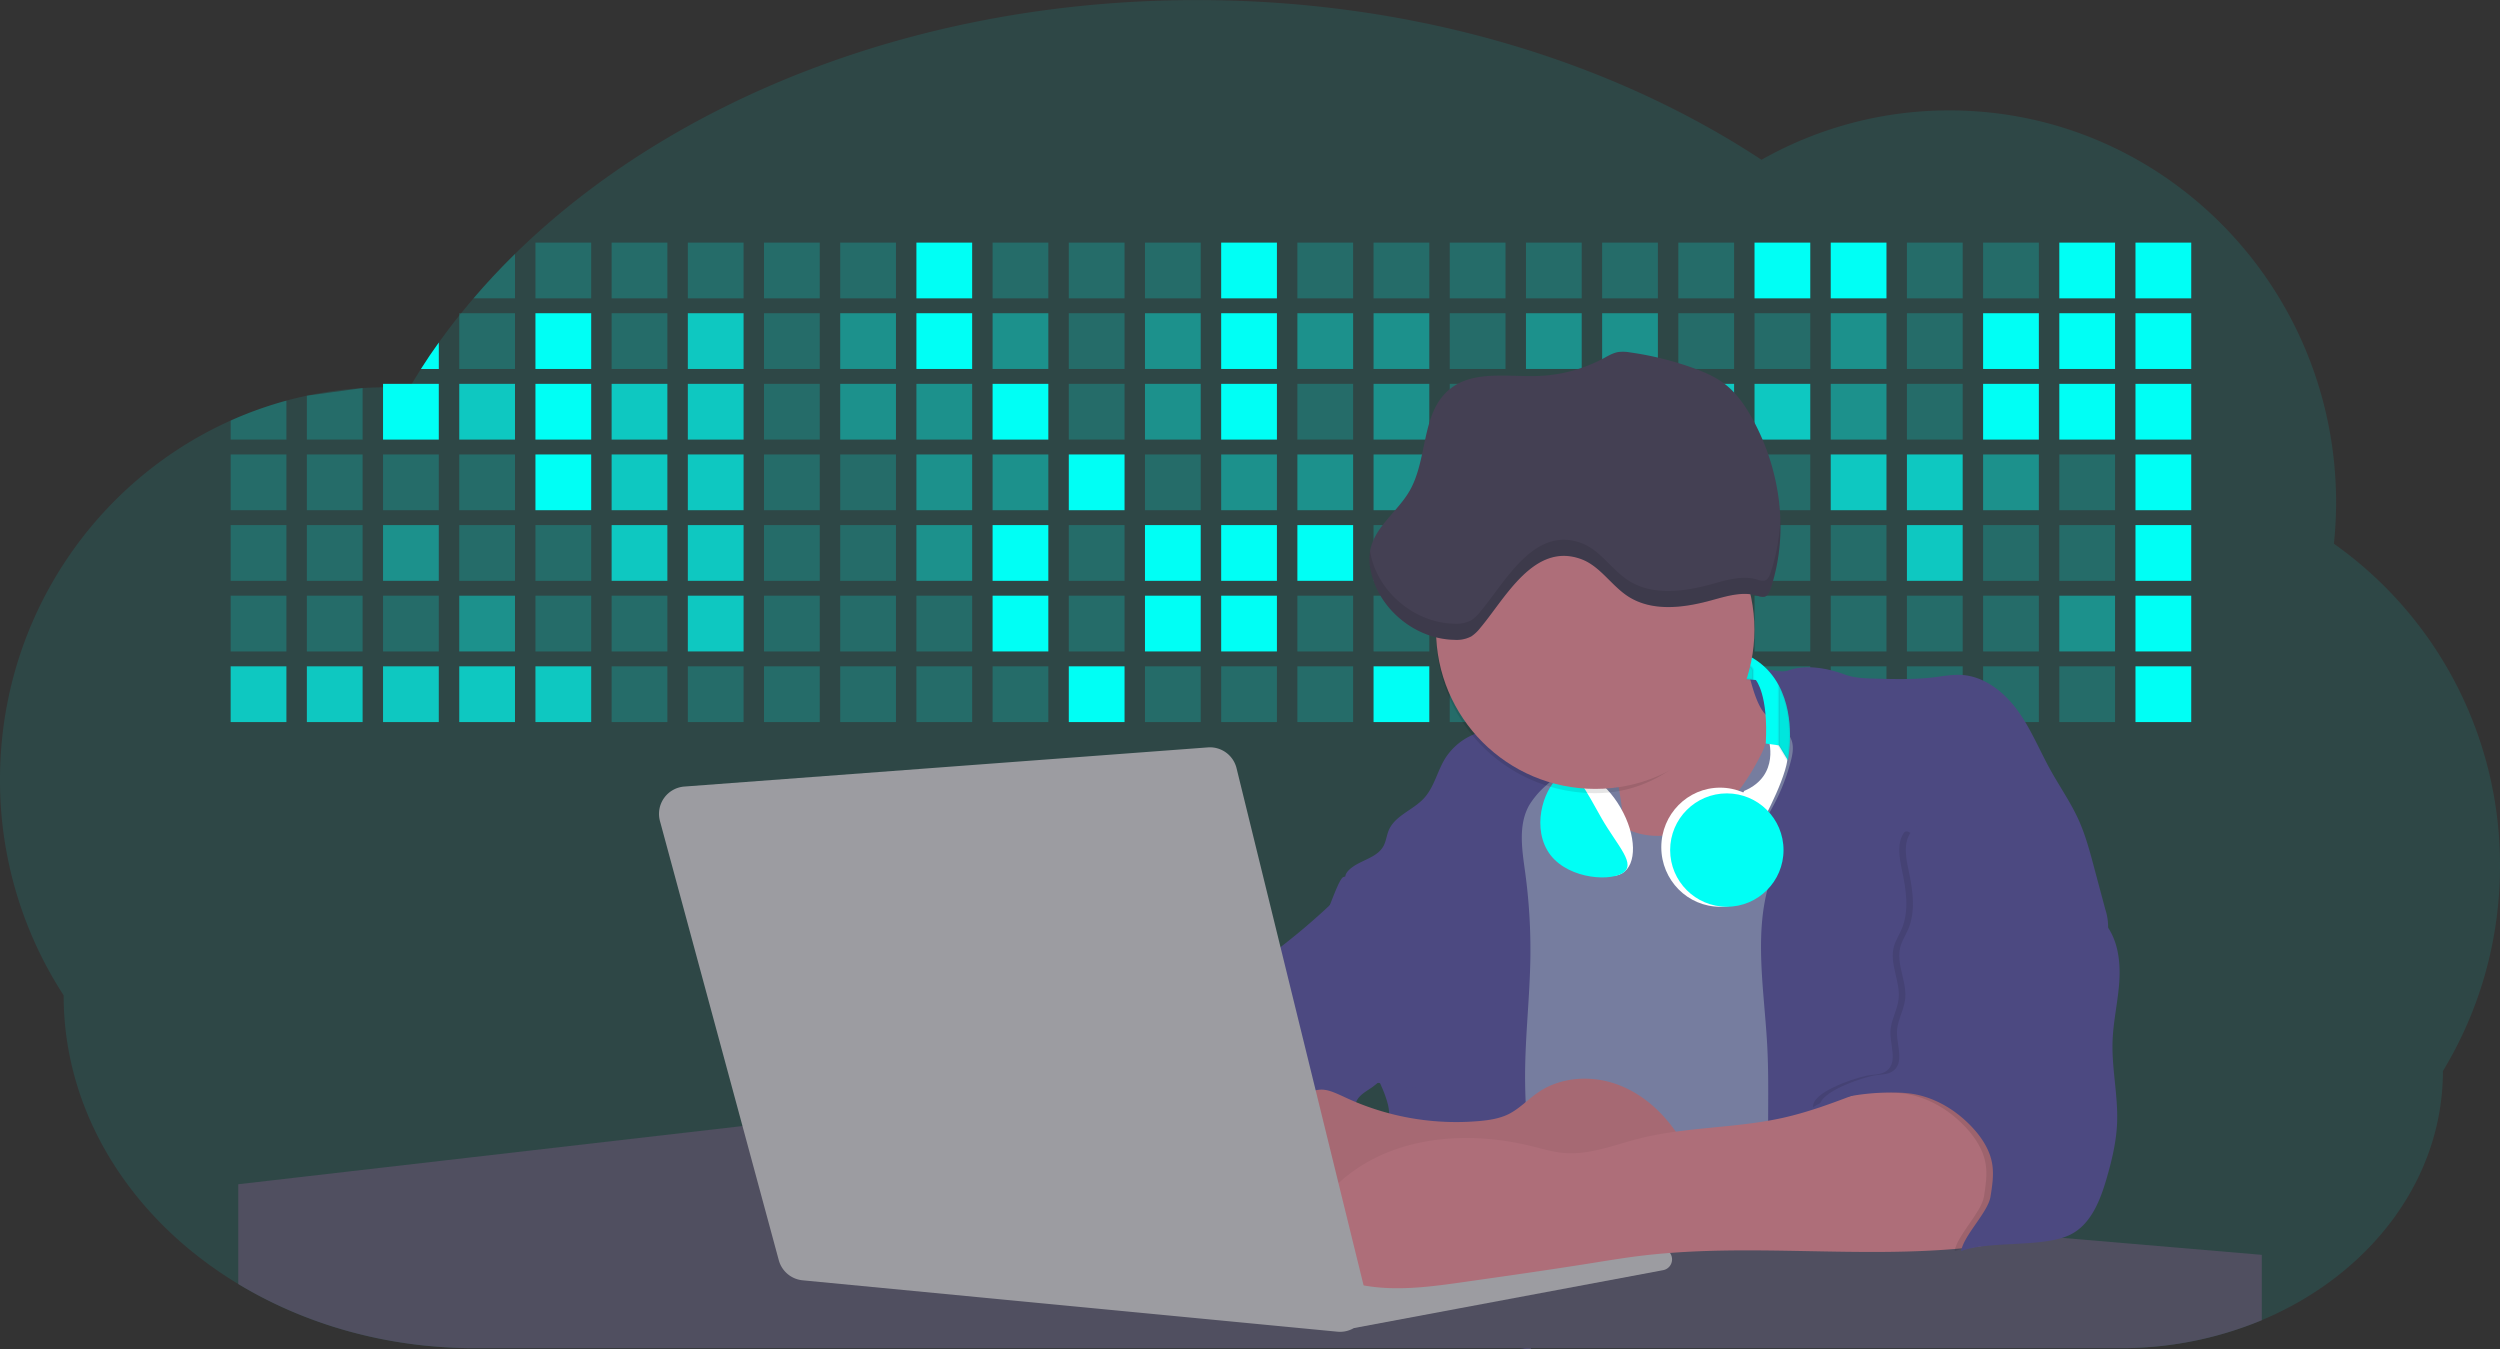 <svg id="aa7bae02-e79e-4d6b-a496-aba15f39787c" data-name="Layer 1" xmlns="http://www.w3.org/2000/svg" width="1144" height="617.32" viewBox="0 0 1144 617.32"><rect x="0" y="0" width="1144" height="617.32" fill="#333333" stroke="none"/><title>developer activity</title><path d="M1172,537.57a181.92,181.92,0,0,1-6.85,49.6,180.06,180.06,0,0,1-19.27,44.28c0,50.1-33.82,93.4-82.91,114a167.3,167.3,0,0,1-64.73,12.8H245.17c-40.25,0-77.55-10.86-108.14-29.36A185.76,185.76,0,0,1,112.2,711c-34-29.22-55.08-69.6-55.08-114.2A180.5,180.5,0,0,1,28,498.08c0-73.36,43.39-136.44,105.55-164.29a174.52,174.52,0,0,1,25.51-9.12q4.63-1.26,9.36-2.26a175.39,175.39,0,0,1,25.51-3.5q4.65-.29,9.35-.33H205c3.46,0,6.89.12,10.3.32l1.12-1.9q2.06-3.44,4.22-6.81,3.9-6.14,8.18-12.1,4.48-6.29,9.35-12.38l.83-1q2.76-3.44,5.64-6.8,9-10.49,19-20.35c72.11-70.68,185.08-116.18,312.08-116.18,98.82,0,189.15,27.55,258.34,73.07A174.18,174.18,0,0,1,920,191.86c97.74,0,177,80.37,177,179.51a184.9,184.9,0,0,1-1,18.78A180,180,0,0,1,1172,537.57Z" transform="translate(-28 -141.34)" fill="#00fff5" opacity="0.1"/><path d="M263.66,257.52v20.35h-19Q253.59,267.39,263.66,257.52Z" transform="translate(-28 -141.34)" fill="#00fff5" opacity="0.2"/><rect x="245.02" y="111.02" width="25.51" height="25.51" fill="#00fff5" opacity="0.2"/><rect x="279.88" y="111.02" width="25.51" height="25.51" fill="#00fff5" opacity="0.2"/><rect x="314.75" y="111.02" width="25.51" height="25.51" fill="#00fff5" opacity="0.2"/><rect x="349.61" y="111.02" width="25.51" height="25.51" fill="#00fff5" opacity="0.2"/><rect x="384.48" y="111.02" width="25.51" height="25.51" fill="#00fff5" opacity="0.2"/><rect x="419.35" y="111.02" width="25.51" height="25.51" fill="#00fff5"/><rect x="454.21" y="111.02" width="25.51" height="25.51" fill="#00fff5" opacity="0.2"/><rect x="489.08" y="111.02" width="25.51" height="25.51" fill="#00fff5" opacity="0.2"/><rect x="523.94" y="111.02" width="25.51" height="25.51" fill="#00fff5" opacity="0.2"/><rect x="558.81" y="111.02" width="25.51" height="25.51" fill="#00fff5"/><rect x="593.68" y="111.02" width="25.51" height="25.51" fill="#00fff5" opacity="0.2"/><rect x="628.54" y="111.02" width="25.51" height="25.51" fill="#00fff5" opacity="0.2"/><rect x="663.41" y="111.02" width="25.51" height="25.51" fill="#00fff5" opacity="0.2"/><rect x="698.28" y="111.02" width="25.51" height="25.51" fill="#00fff5" opacity="0.2"/><rect x="733.14" y="111.02" width="25.51" height="25.51" fill="#00fff5" opacity="0.2"/><rect x="768.01" y="111.02" width="25.51" height="25.51" fill="#00fff5" opacity="0.2"/><rect x="802.87" y="111.02" width="25.51" height="25.51" fill="#00fff5"/><rect x="837.74" y="111.02" width="25.51" height="25.51" fill="#00fff5"/><rect x="872.61" y="111.02" width="25.51" height="25.51" fill="#00fff5" opacity="0.2"/><rect x="907.47" y="111.02" width="25.51" height="25.51" fill="#00fff5" opacity="0.2"/><rect x="942.34" y="111.02" width="25.51" height="25.51" fill="#00fff5"/><rect x="977.2" y="111.02" width="25.51" height="25.51" fill="#00fff5"/><path d="M228.8,298.08v12.1h-8.18Q224.52,304,228.8,298.08Z" transform="translate(-28 -141.34)" fill="#00fff5"/><rect x="210.15" y="143.33" width="25.51" height="25.51" fill="#00fff5" opacity="0.2"/><rect x="245.02" y="143.33" width="25.51" height="25.51" fill="#00fff5"/><rect x="279.88" y="143.33" width="25.51" height="25.51" fill="#00fff5" opacity="0.2"/><rect x="314.75" y="143.33" width="25.51" height="25.51" fill="#00fff5" opacity="0.7"/><rect x="349.61" y="143.33" width="25.51" height="25.51" fill="#00fff5" opacity="0.2"/><rect x="384.48" y="143.33" width="25.51" height="25.51" fill="#00fff5" opacity="0.4"/><rect x="419.35" y="143.33" width="25.51" height="25.51" fill="#00fff5"/><rect x="454.21" y="143.33" width="25.51" height="25.51" fill="#00fff5" opacity="0.4"/><rect x="489.08" y="143.33" width="25.51" height="25.51" fill="#00fff5" opacity="0.2"/><rect x="523.94" y="143.33" width="25.51" height="25.51" fill="#00fff5" opacity="0.4"/><rect x="558.81" y="143.33" width="25.51" height="25.51" fill="#00fff5"/><rect x="593.68" y="143.33" width="25.51" height="25.51" fill="#00fff5" opacity="0.4"/><rect x="628.54" y="143.33" width="25.51" height="25.51" fill="#00fff5" opacity="0.4"/><rect x="663.41" y="143.33" width="25.51" height="25.51" fill="#00fff5" opacity="0.2"/><rect x="698.28" y="143.33" width="25.51" height="25.51" fill="#00fff5" opacity="0.4"/><rect x="733.14" y="143.33" width="25.51" height="25.51" fill="#00fff5" opacity="0.4"/><rect x="768.01" y="143.33" width="25.51" height="25.51" fill="#00fff5" opacity="0.2"/><rect x="802.87" y="143.33" width="25.51" height="25.51" fill="#00fff5" opacity="0.2"/><rect x="837.74" y="143.33" width="25.51" height="25.51" fill="#00fff5" opacity="0.4"/><rect x="872.61" y="143.33" width="25.51" height="25.51" fill="#00fff5" opacity="0.2"/><rect x="907.47" y="143.33" width="25.51" height="25.51" fill="#00fff5"/><rect x="942.34" y="143.33" width="25.51" height="25.51" fill="#00fff5"/><rect x="977.2" y="143.33" width="25.51" height="25.51" fill="#00fff5"/><path d="M159.06,324.67V342.5H133.55v-8.71A174.52,174.52,0,0,1,159.06,324.67Z" transform="translate(-28 -141.34)" fill="#00fff5" opacity="0.2"/><polygon points="165.93 177.57 165.93 201.16 140.42 201.16 140.42 181.07 165.93 177.57" fill="#00fff5" opacity="0.2"/><rect x="175.28" y="175.65" width="25.51" height="25.51" fill="#00fff5"/><rect x="210.15" y="175.65" width="25.51" height="25.51" fill="#00fff5" opacity="0.7"/><rect x="245.02" y="175.65" width="25.51" height="25.51" fill="#00fff5"/><rect x="279.88" y="175.65" width="25.51" height="25.51" fill="#00fff5" opacity="0.7"/><rect x="314.75" y="175.65" width="25.51" height="25.51" fill="#00fff5" opacity="0.7"/><rect x="349.61" y="175.65" width="25.51" height="25.51" fill="#00fff5" opacity="0.2"/><rect x="384.48" y="175.65" width="25.51" height="25.51" fill="#00fff5" opacity="0.4"/><rect x="419.35" y="175.65" width="25.51" height="25.51" fill="#00fff5" opacity="0.4"/><rect x="454.21" y="175.65" width="25.51" height="25.51" fill="#00fff5"/><rect x="489.08" y="175.65" width="25.51" height="25.51" fill="#00fff5" opacity="0.2"/><rect x="523.94" y="175.65" width="25.51" height="25.51" fill="#00fff5" opacity="0.4"/><rect x="558.81" y="175.65" width="25.51" height="25.51" fill="#00fff5"/><rect x="593.68" y="175.65" width="25.51" height="25.51" fill="#00fff5" opacity="0.2"/><rect x="628.54" y="175.65" width="25.51" height="25.51" fill="#00fff5" opacity="0.4"/><rect x="663.41" y="175.65" width="25.51" height="25.51" fill="#00fff5" opacity="0.2"/><rect x="698.28" y="175.65" width="25.51" height="25.51" fill="#00fff5"/><rect x="733.14" y="175.65" width="25.51" height="25.51" fill="#00fff5" opacity="0.2"/><rect x="768.01" y="175.65" width="25.51" height="25.51" fill="#00fff5" opacity="0.7"/><rect x="802.87" y="175.65" width="25.51" height="25.51" fill="#00fff5" opacity="0.7"/><rect x="837.74" y="175.65" width="25.51" height="25.51" fill="#00fff5" opacity="0.4"/><rect x="872.61" y="175.65" width="25.51" height="25.51" fill="#00fff5" opacity="0.2"/><rect x="907.47" y="175.65" width="25.51" height="25.51" fill="#00fff5"/><rect x="942.34" y="175.65" width="25.51" height="25.51" fill="#00fff5"/><rect x="977.2" y="175.65" width="25.51" height="25.51" fill="#00fff5"/><rect x="105.55" y="207.96" width="25.51" height="25.51" fill="#00fff5" opacity="0.2"/><rect x="140.42" y="207.96" width="25.51" height="25.51" fill="#00fff5" opacity="0.2"/><rect x="175.28" y="207.96" width="25.51" height="25.51" fill="#00fff5" opacity="0.2"/><rect x="210.15" y="207.96" width="25.51" height="25.51" fill="#00fff5" opacity="0.2"/><rect x="245.02" y="207.96" width="25.51" height="25.51" fill="#00fff5"/><rect x="279.88" y="207.96" width="25.51" height="25.51" fill="#00fff5" opacity="0.7"/><rect x="314.75" y="207.96" width="25.51" height="25.51" fill="#00fff5" opacity="0.7"/><rect x="349.61" y="207.96" width="25.51" height="25.51" fill="#00fff5" opacity="0.2"/><rect x="384.48" y="207.96" width="25.51" height="25.51" fill="#00fff5" opacity="0.2"/><rect x="419.35" y="207.96" width="25.51" height="25.51" fill="#00fff5" opacity="0.4"/><rect x="454.21" y="207.96" width="25.51" height="25.51" fill="#00fff5" opacity="0.4"/><rect x="489.08" y="207.96" width="25.51" height="25.51" fill="#00fff5"/><rect x="523.94" y="207.96" width="25.51" height="25.51" fill="#00fff5" opacity="0.2"/><rect x="558.81" y="207.96" width="25.51" height="25.51" fill="#00fff5" opacity="0.4"/><rect x="593.68" y="207.96" width="25.51" height="25.51" fill="#00fff5" opacity="0.4"/><rect x="628.54" y="207.96" width="25.51" height="25.51" fill="#00fff5" opacity="0.4"/><rect x="663.41" y="207.96" width="25.51" height="25.51" fill="#00fff5" opacity="0.4"/><rect x="698.28" y="207.96" width="25.51" height="25.51" fill="#00fff5" opacity="0.2"/><rect x="733.14" y="207.96" width="25.51" height="25.51" fill="#00fff5" opacity="0.2"/><rect x="768.01" y="207.96" width="25.51" height="25.51" fill="#00fff5" opacity="0.2"/><rect x="802.87" y="207.96" width="25.51" height="25.51" fill="#00fff5" opacity="0.2"/><rect x="837.74" y="207.96" width="25.51" height="25.51" fill="#00fff5" opacity="0.7"/><rect x="872.61" y="207.96" width="25.51" height="25.51" fill="#00fff5" opacity="0.7"/><rect x="907.47" y="207.96" width="25.51" height="25.51" fill="#00fff5" opacity="0.4"/><rect x="942.34" y="207.96" width="25.51" height="25.51" fill="#00fff5" opacity="0.2"/><rect x="977.2" y="207.96" width="25.51" height="25.51" fill="#00fff5"/><rect x="105.55" y="240.28" width="25.51" height="25.51" fill="#00fff5" opacity="0.2"/><rect x="140.42" y="240.28" width="25.51" height="25.51" fill="#00fff5" opacity="0.2"/><rect x="175.28" y="240.28" width="25.51" height="25.51" fill="#00fff5" opacity="0.4"/><rect x="210.15" y="240.28" width="25.51" height="25.51" fill="#00fff5" opacity="0.2"/><rect x="245.02" y="240.28" width="25.51" height="25.51" fill="#00fff5" opacity="0.2"/><rect x="279.88" y="240.28" width="25.51" height="25.51" fill="#00fff5" opacity="0.7"/><rect x="314.75" y="240.28" width="25.51" height="25.51" fill="#00fff5" opacity="0.7"/><rect x="349.61" y="240.28" width="25.51" height="25.51" fill="#00fff5" opacity="0.2"/><rect x="384.48" y="240.28" width="25.51" height="25.51" fill="#00fff5" opacity="0.2"/><rect x="419.35" y="240.28" width="25.51" height="25.51" fill="#00fff5" opacity="0.4"/><rect x="454.21" y="240.28" width="25.51" height="25.51" fill="#00fff5"/><rect x="489.08" y="240.28" width="25.51" height="25.51" fill="#00fff5" opacity="0.2"/><rect x="523.94" y="240.28" width="25.51" height="25.51" fill="#00fff5"/><rect x="558.81" y="240.28" width="25.51" height="25.51" fill="#00fff5"/><rect x="593.68" y="240.28" width="25.51" height="25.51" fill="#00fff5"/><rect x="628.54" y="240.28" width="25.51" height="25.51" fill="#00fff5" opacity="0.2"/><rect x="663.41" y="240.28" width="25.51" height="25.51" fill="#00fff5"/><rect x="698.28" y="240.28" width="25.51" height="25.51" fill="#00fff5" opacity="0.2"/><rect x="733.14" y="240.28" width="25.51" height="25.51" fill="#00fff5" opacity="0.2"/><rect x="768.01" y="240.28" width="25.51" height="25.51" fill="#00fff5" opacity="0.2"/><rect x="802.87" y="240.28" width="25.51" height="25.51" fill="#00fff5" opacity="0.2"/><rect x="837.74" y="240.28" width="25.51" height="25.51" fill="#00fff5" opacity="0.2"/><rect x="872.61" y="240.28" width="25.51" height="25.51" fill="#00fff5" opacity="0.7"/><rect x="907.47" y="240.28" width="25.51" height="25.51" fill="#00fff5" opacity="0.2"/><rect x="942.34" y="240.28" width="25.51" height="25.51" fill="#00fff5" opacity="0.2"/><rect x="977.2" y="240.28" width="25.51" height="25.51" fill="#00fff5"/><rect x="105.55" y="272.59" width="25.51" height="25.51" fill="#00fff5" opacity="0.2"/><rect x="140.42" y="272.59" width="25.51" height="25.51" fill="#00fff5" opacity="0.2"/><rect x="175.28" y="272.59" width="25.51" height="25.51" fill="#00fff5" opacity="0.2"/><rect x="210.15" y="272.59" width="25.51" height="25.51" fill="#00fff5" opacity="0.4"/><rect x="245.02" y="272.59" width="25.51" height="25.51" fill="#00fff5" opacity="0.2"/><rect x="279.88" y="272.59" width="25.51" height="25.51" fill="#00fff5" opacity="0.2"/><rect x="314.75" y="272.59" width="25.51" height="25.51" fill="#00fff5" opacity="0.7"/><rect x="349.61" y="272.59" width="25.51" height="25.51" fill="#00fff5" opacity="0.2"/><rect x="384.48" y="272.59" width="25.51" height="25.51" fill="#00fff5" opacity="0.2"/><rect x="419.35" y="272.59" width="25.51" height="25.51" fill="#00fff5" opacity="0.2"/><rect x="454.21" y="272.59" width="25.51" height="25.51" fill="#00fff5"/><rect x="489.08" y="272.59" width="25.51" height="25.51" fill="#00fff5" opacity="0.2"/><rect x="523.94" y="272.59" width="25.51" height="25.51" fill="#00fff5"/><rect x="558.81" y="272.59" width="25.51" height="25.51" fill="#00fff5"/><rect x="593.68" y="272.59" width="25.51" height="25.51" fill="#00fff5" opacity="0.2"/><rect x="628.54" y="272.59" width="25.51" height="25.51" fill="#00fff5" opacity="0.2"/><rect x="663.41" y="272.59" width="25.51" height="25.51" fill="#00fff5" opacity="0.2"/><rect x="698.28" y="272.59" width="25.51" height="25.51" fill="#00fff5" opacity="0.2"/><rect x="733.14" y="272.59" width="25.51" height="25.51" fill="#00fff5" opacity="0.2"/><rect x="768.01" y="272.59" width="25.51" height="25.51" fill="#00fff5" opacity="0.2"/><rect x="802.87" y="272.59" width="25.51" height="25.51" fill="#00fff5" opacity="0.2"/><rect x="837.74" y="272.59" width="25.51" height="25.51" fill="#00fff5" opacity="0.2"/><rect x="872.61" y="272.59" width="25.51" height="25.51" fill="#00fff5" opacity="0.2"/><rect x="907.47" y="272.59" width="25.51" height="25.51" fill="#00fff5" opacity="0.2"/><rect x="942.34" y="272.59" width="25.51" height="25.51" fill="#00fff5" opacity="0.4"/><rect x="977.2" y="272.59" width="25.51" height="25.51" fill="#00fff5"/><rect x="105.55" y="304.91" width="25.51" height="25.51" fill="#00fff5" opacity="0.7"/><rect x="140.42" y="304.91" width="25.51" height="25.51" fill="#00fff5" opacity="0.7"/><rect x="175.28" y="304.91" width="25.51" height="25.51" fill="#00fff5" opacity="0.7"/><rect x="210.15" y="304.91" width="25.51" height="25.51" fill="#00fff5" opacity="0.7"/><rect x="245.02" y="304.91" width="25.51" height="25.51" fill="#00fff5" opacity="0.7"/><rect x="279.88" y="304.91" width="25.51" height="25.51" fill="#00fff5" opacity="0.2"/><rect x="314.75" y="304.91" width="25.51" height="25.51" fill="#00fff5" opacity="0.2"/><rect x="349.61" y="304.91" width="25.51" height="25.51" fill="#00fff5" opacity="0.2"/><rect x="384.48" y="304.91" width="25.51" height="25.51" fill="#00fff5" opacity="0.2"/><rect x="419.35" y="304.91" width="25.51" height="25.51" fill="#00fff5" opacity="0.2"/><rect x="454.21" y="304.91" width="25.51" height="25.51" fill="#00fff5" opacity="0.2"/><rect x="489.08" y="304.91" width="25.51" height="25.51" fill="#00fff5"/><rect x="523.94" y="304.91" width="25.51" height="25.51" fill="#00fff5" opacity="0.2"/><rect x="558.81" y="304.91" width="25.51" height="25.51" fill="#00fff5" opacity="0.2"/><rect x="593.68" y="304.91" width="25.51" height="25.51" fill="#00fff5" opacity="0.2"/><rect x="628.54" y="304.91" width="25.51" height="25.51" fill="#00fff5"/><rect x="663.41" y="304.91" width="25.51" height="25.51" fill="#00fff5" opacity="0.2"/><rect x="698.28" y="304.91" width="25.51" height="25.51" fill="#00fff5" opacity="0.2"/><rect x="733.14" y="304.91" width="25.51" height="25.51" fill="#00fff5" opacity="0.2"/><rect x="768.01" y="304.91" width="25.51" height="25.51" fill="#00fff5" opacity="0.2"/><rect x="802.87" y="304.91" width="25.51" height="25.51" fill="#00fff5" opacity="0.2"/><rect x="837.74" y="304.91" width="25.51" height="25.51" fill="#00fff5" opacity="0.2"/><rect x="872.61" y="304.91" width="25.51" height="25.51" fill="#00fff5" opacity="0.2"/><rect x="907.47" y="304.91" width="25.51" height="25.51" fill="#00fff5" opacity="0.2"/><rect x="942.34" y="304.91" width="25.51" height="25.51" fill="#00fff5" opacity="0.2"/><rect x="977.2" y="304.91" width="25.51" height="25.51" fill="#00fff5"/><circle cx="734.52" cy="363.89" r="34.87" fill="#767d9f"/><path d="M760.71,460.87q5.22,22.78,8.86,45.9c.73,4.58,1.38,9.41-.28,13.74-1.39,3.61-4.22,6.43-6.44,9.59s-3.9,7.21-2.55,10.83,5.29,5.6,9.05,6.62c10.76,2.9,22.23.79,32.94-2.35a53.29,53.29,0,0,0,13.81-5.72c4.54-2.88,8.26-6.88,11.68-11,15.61-18.93,25.83-41.65,35.45-64.23a39.12,39.12,0,0,1-33.11-13.34c-3.94-4.63-6.83-11.08-4.61-16.74-6.51,3.57-14.24,3.81-21.25,6.25a75.49,75.49,0,0,0-12.5,6.15q-7.18,4.15-14.28,8.46C772.07,458.29,767,461.19,760.71,460.87Z" transform="translate(-28 -141.34)" fill="#ae6e79"/><path d="M833.64,487.05c-6.11,11.89-14.06,23.32-25.41,30.4s-26.63,9-38,2c-5.6-3.42-9.84-8.62-14.73-13s-11-8.13-17.57-7.56c-7.24.63-12.91,6.28-17.76,11.69-7.36,8.22-14.47,16.79-19.68,26.52-10,18.7-12.37,40.56-11.93,61.76s3.51,42.29,3.58,63.49c.1,26.08-4.32,51.95-8.79,77.64,41.1-5.06,82.25,6,123.44,10.19,26.36,2.71,52.92,2.65,79.42,2.58,4.66,0,9.62-.12,13.5-2.7a18.2,18.2,0,0,0,5.59-6.64c3.66-6.75,5.13-14.45,6.15-22.06,2.59-19.22,2.67-38.68,2.74-58.08.18-47,.35-94.17-5.62-140.8-1.47-11.47-3.35-23-7.75-33.73s-11.58-20.6-21.62-26.35c-6.45-3.7-21.4-10.14-29-6.41C841.67,460.15,837.73,479.09,833.64,487.05Z" transform="translate(-28 -141.34)" fill="#767d9f"/><path d="M836.68,619.77c-1.55-29-7.86-59.95,5.57-85.69,3.3-6.32-8.54-14.21-4.88-20.33a92.08,92.08,0,0,0,10.06-23.93c.76-2.89,1.37-5.95.65-8.85-1.33-5.29-6.56-8.44-11-11.66-4.9-3.56-7.42-14.41-9-20.28s12.57,1.2,18.26-.89c7.9-2.89,17.94-1.07,25.82,1.86,4.4,1.62,9.18,1.76,13.87,1.88,9.11.24,18.25.47,27.29-.65,4.06-.51,8.13-1.28,12.21-1.05,10.41.59,19.46,7.71,25.62,16.13s10.08,18.23,15.13,27.35c4.21,7.6,9.23,14.78,12.82,22.69,3.18,7,5.19,14.52,7.18,22l5.13,19.19a25.58,25.58,0,0,1,1.26,8.51c-.26,3.07-1.62,5.93-3,8.66A164.12,164.12,0,0,1,971,603.2c-10.79,13.23-23.89,25.16-30.3,41-2.5,6.17-3.89,12.73-5.16,19.27a707.94,707.94,0,0,0-10.9,79.15,174.2,174.2,0,0,0-36.52-12.21,177.61,177.61,0,0,0-19-3c-5.59-.58-12.8.52-18.12-1-8.9-2.53-9.88-17.58-11.23-25.46-2.16-12.55-2.59-25.32-2.67-38C837,648.53,837.45,634.14,836.68,619.77Z" transform="translate(-28 -141.34)" fill="#4c4981"/><path d="M641.23,565.54c4.21,24,8.85,48.07,18,70.62-.23.22-.46.42-.69.62-.81.69-1.65,1.34-2.53,2-2.05,1.44-4.3,2.66-6,4.54a8,8,0,0,0-1.5,2.45,5.48,5.48,0,0,0,0,4.47c-4.77,2.11-10.31,1.46-15.66,1.26-4.61-.17-9.08,0-12.78,2.53-5.14,3.54-6.69,10.34-7.52,16.52q-.46,3.38-.79,6.77-.32,3.15-.52,6.32a188.61,188.61,0,0,0-.19,21q.08,1.92.21,3.84c-16.34-.39-31.23-8.91-45.32-17.19-3.22-1.89-6.54-3.88-8.63-7A15.8,15.8,0,0,1,555,674c0-.51.09-1,.16-1.52a41.58,41.58,0,0,1,2.29-8.68,107.2,107.2,0,0,1,19.19-32.65c3.58-4.18,7.61-8.27,9.28-13.52.73-2.29,1-4.72,1.74-7,3.32-9.88,15.3-14.55,19.4-24.14,1-2.29,1.46-4.8,2.7-7a17.63,17.63,0,0,1,4.25-4.75c.73-.61,1.49-1.2,2.24-1.79q10.54-8.26,20.31-17.45,1.82-1.71,3.6-3.46A59.48,59.48,0,0,0,641.23,565.54Z" transform="translate(-28 -141.34)" fill="#4c4981"/><path d="M742,494.56c-1.44,1.52-3,2.95-4.53,4.37l-.41.37-1.62,1.5a39,39,0,0,0-7.55,8.79l-.17.28c-5.1,9.13-3.21,20.37-1.79,30.74a261.55,261.55,0,0,1,2.37,39c-.26,18-2.38,35.88-2.42,53.86,0,4.08.09,8.15.27,12.23.29,6.63.79,13.25,1.39,19.87.65,7.26,1.43,14.51,2.16,21.76.58,5.61,1.13,11.21,1.59,16.81.23,2.9.45,5.79.63,8.69.21,3.4.38,6.81.48,10.21h0c.07,2.16.11,4.31.11,6.47,0,1.23,0,2.45,0,3.67q0,3.51-.19,7-.2,4.49-.61,9c-.31,3.27-.86,6.84-3.16,9.14-.14.14-.29.27-.44.4l-3.24-.4a332.72,332.72,0,0,0-67.3-1.2c.49-3.38.94-6.75,1.38-10.14.2-1.6.4-3.21.59-4.82q.33-2.76.63-5.52c.23-2,.44-4,.64-6q.78-7.73,1.37-15.47.87-11.29,1.32-22.62.22-5.41.34-10.83.17-6.72.16-13.45,0-6.54-.11-13.1c0-1.44-.06-2.88-.18-4.31a27.35,27.35,0,0,0-.53-3.83,49.87,49.87,0,0,0-3-8.48c-.22-.52-.43-1-.64-1.55-.12-.27-.23-.55-.34-.82,5.76-5.13,9.86-12,13.8-18.76,6.39-10.89,12.93-22.26,14-34.84s-5.18-26.71-17.2-30.55c-3.27-1-6.73-1.28-10.1-1.87-3.18-.56-9.81-1.83-13.49-4.11q-3,3.08-6,6.05a22.15,22.15,0,0,1,2.17-8.71l1.42.07a2.71,2.71,0,0,1-.16-1c0-1.07.74-2.28,2.32-3.62,4.71-4,12.12-4.89,15.09-10.3,1.24-2.25,1.45-4.93,2.45-7.29,2.87-6.73,11.11-9.21,16.07-14.59s6.2-13,10.21-19a28.62,28.62,0,0,1,12-10c.4-.19.81-.38,1.22-.55,8.3-3.55,18.16-4.36,26.76-4.34,3.34,0,12,.1,16.24,1.79a5.32,5.32,0,0,1,1.85,1.13C752.37,480.61,745.34,491,742,494.56Z" transform="translate(-28 -141.34)" fill="#4c4981"/><path d="M642.72,542.69a60.88,60.88,0,0,1,46.74,4.87c7.2,4,13.66,9.58,17.62,16.78,5.95,10.8,5.69,23.82,5.27,36.15-.21,6.17-.48,12.56-3.2,18.1C706,625,700.06,629.4,694,633a42.24,42.24,0,0,1-12.32,5.33c-6.72,1.46-13.7.22-20.47-1-7.36-1.36-15.26-3-20.37-8.48-3-3.18-4.64-7.31-6.26-11.35q-3.49-8.75-7-17.48c-4.05-10.11-5.42-18.52-.07-28.37,2.43-4.49,5.4-8.69,7.8-13.21C636.51,556.14,640.81,543.28,642.72,542.69Z" transform="translate(-28 -141.34)" fill="#4c4981"/><path d="M1063,715.56v29.9a167.3,167.3,0,0,1-64.73,12.8H728.58c-.14.14-.29.27-.44.4l-3.24-.4H245.17c-40.25,0-77.55-10.86-108.14-29.36V683.25l230.72-26.63.18,0L502.29,668l34.77,3,18.06,1.53,37.38,3.17,19.23,1.63,28,2.38,3.94.33,20.18,1.71L691.23,684l38.5,3.26,64.18,5.45,45.15,3.83,74.14,6.29,14.1,1.19,1.52.13,1.32.11,18.62,1.58,20.44,1.74,2.37.2Z" transform="translate(-28 -141.34)" fill="#504f60"/><polygon points="764 573.12 474.86 523.77 463.65 580.46 596.19 596.33 637 601.44 749.26 579.33 764 573.12" fill="#9c9ca1"/><path d="M642.33,739.94l144.86-27.23a5,5,0,0,1,5.94,4.93h0a5,5,0,0,1-4.09,4.93L647.57,749.06Z" transform="translate(-28 -141.34)" fill="#9c9ca1"/><path d="M705.17,654.31c4.51-.42,9.08-1.13,13.14-3.13,5-2.49,8.89-6.78,13.52-9.94,10.18-7,23.8-7.94,35.47-3.92s21.41,12.63,28.23,22.91c4.53,6.85,7.93,15.59,4.73,23.15a30.51,30.51,0,0,1-4.12,6.44l-8.34,10.9a29,29,0,0,1-5.66,6.09c-3.12,2.27-7,3.2-10.82,3.76-10.15,1.48-20.48.64-30.71,1.32-17.57,1.17-34.73,6.83-52.34,6.64-10.12-.11-20.11-2.15-30-4.19l-43.77-9c-7.62-1.56-16.23-3.84-19.82-10.75-1.61-3.11-1.91-6.71-2.1-10.21-.52-9.64,0-20.36,6.68-27.31,6.28-6.52,16.21-8.58,23.71-13.4,9.18-5.91,12.21-4,21.89.44A120,120,0,0,0,705.17,654.31Z" transform="translate(-28 -141.34)" fill="#ae6e79"/><path d="M705.17,654.31c4.51-.42,9.08-1.13,13.14-3.13,5-2.49,8.89-6.78,13.52-9.94,10.18-7,23.8-7.94,35.47-3.92s21.41,12.63,28.23,22.91c4.53,6.85,7.93,15.59,4.73,23.15a30.51,30.51,0,0,1-4.12,6.44l-8.34,10.9a29,29,0,0,1-5.66,6.09c-3.12,2.27-7,3.2-10.82,3.76-10.15,1.48-20.48.64-30.71,1.32-17.57,1.17-34.73,6.83-52.34,6.64-10.12-.11-20.11-2.15-30-4.19l-43.77-9c-7.62-1.56-16.23-3.84-19.82-10.75-1.61-3.11-1.91-6.71-2.1-10.21-.52-9.64,0-20.36,6.68-27.31,6.28-6.52,16.21-8.58,23.71-13.4,9.18-5.91,12.21-4,21.89.44A120,120,0,0,0,705.17,654.31Z" transform="translate(-28 -141.34)" opacity="0.05"/><path d="M880.94,640.6c-12.28,4.75-24.63,9.52-37.49,12.35-21.56,4.75-44.12,4-65.51,9.43-11.3,2.88-22.53,7.52-34.14,6.58-5.19-.42-10.2-2-15.25-3.2-28.37-7-60.62-4.73-83.66,13.27-7.88,6.15-14.33,13.82-20.18,22a14.7,14.7,0,0,0,5.91,21.88A86.62,86.62,0,0,0,659,730.48c13.13,1.16,26.32-.7,39.38-2.56,19.38-2.75,38.77-5.51,58.1-8.6,6.94-1.11,13.88-2.26,20.86-3.14,50.23-6.35,101.37,1.37,151.73-3.93,5.09-.54,10.27-1.24,14.9-3.41,11.72-5.5,17.52-20,15.1-32.74s-11.76-23.33-23-29.83c-9.42-5.47-19.58-7.68-30.07-10C896.26,634,890.32,637,880.94,640.6Z" transform="translate(-28 -141.34)" fill="#ae6e79"/><path d="M988.67,564.44c5.54,7.26,6.72,17,6.12,26.09s-2.76,18.08-3.08,27.21c-.44,12.52,2.58,25,2.07,37.48-.36,8.73-2.43,17.29-4.88,25.67-2.89,9.89-7.07,20.52-16.2,25.27-12.12,6.31-37.54,2.76-50.29,7.7,1.16-7.23,12.28-17.7,13.44-24.93.8-5,1.61-10.14.75-15.15-1.1-6.39-4.85-12.06-9.3-16.78-7.08-7.51-16.32-13.16-26.47-15s-35-.33-43.12,6.08c-1-6.62,17.6-13,24.14-14.43,3.26-.73,7-.32,9.61-2.39,5-3.92,1.37-11.73,1.61-18,.19-5,3.11-9.58,3.7-14.58,1-8-4.22-16.15-2.17-24,.76-2.9,2.45-5.45,3.62-8.21,3.56-8.45,2-18.09.1-27.07-1.18-5.64-2.33-12,.81-16.81,2.91-4.49,11.17,11.5,16.46,10.76,17.47-2.45,33.28-15.4,47.39-4.8,7.19,5.4,8.13,11,11,18.71C976.77,554.6,984,558.36,988.67,564.44Z" transform="translate(-28 -141.34)" opacity="0.1"/><path d="M991.67,564.44c5.54,7.26,6.72,17,6.12,26.09s-2.76,18.08-3.08,27.21c-.44,12.52,2.58,25,2.07,37.48-.36,8.73-2.43,17.29-4.88,25.67-2.89,9.89-7.07,20.52-16.2,25.27-12.12,6.31-37.54,2.76-50.29,7.7,1.16-7.23,12.28-17.7,13.44-24.93.8-5,1.61-10.14.75-15.15-1.1-6.39-4.85-12.06-9.3-16.78-7.08-7.51-16.32-13.16-26.47-15s-35-.33-43.12,6.08c-1-6.62,17.6-13,24.14-14.43,3.26-.73,7-.32,9.61-2.39,5-3.92,1.37-11.73,1.61-18,.19-5,3.11-9.58,3.7-14.58,1-8-4.22-16.15-2.17-24,.76-2.9,2.45-5.45,3.62-8.21,3.56-8.45,2-18.09.1-27.07-1.18-5.64-2.33-12,.81-16.81,2.91-4.49,8.6-6.19,13.89-6.94a68.42,68.42,0,0,1,50,12.9c7.19,5.4,8.13,11,11,18.71C979.77,554.6,987,558.36,991.67,564.44Z" transform="translate(-28 -141.34)" fill="#4c4981"/><path d="M330,517.06,384.37,718a12.55,12.55,0,0,0,10.91,9.21L640,750.72a12.54,12.54,0,0,0,13.38-15.48L593.84,492.86a12.54,12.54,0,0,0-13.12-9.51L341.13,501.27A12.54,12.54,0,0,0,330,517.06Z" transform="translate(-28 -141.34)" fill="#9c9ca1"/><ellipse cx="787.11" cy="387.68" rx="26.9" ry="27.25" fill="#fff"/><path d="M837.2,479.31s5.67,16.86-11.06,23.95L824,507l10.48,10.34S847.4,493.77,846,485.4C846,485.4,844,476.9,837.2,479.31Z" transform="translate(-28 -141.34)" fill="#fff"/><circle cx="790.2" cy="388.99" r="25.94" fill="#00fff5"/><path d="M846.13,489.23l-4.12-6.8-6-.85c1.28-22.39-4.53-29.06-4.53-29.06l-1.35-.13-5.88-.57-11.06-11.48v-3.26c15.54,1.85,24.13,9.23,28.77,17.88C850.16,470.14,846.13,489.23,846.13,489.23Z" transform="translate(-28 -141.34)" fill="#00fff5"/><path d="M830.18,448.27v4.12l-5.88-.57-11.06-11.48S830.35,444.17,830.18,448.27Z" transform="translate(-28 -141.34)" stroke="#4c4981" stroke-miterlimit="10" opacity="0.1"/><path d="M846.13,489.23l-4.12-6.8V455C850.16,470.14,846.13,489.23,846.13,489.23Z" transform="translate(-28 -141.34)" stroke="#4c4981" stroke-miterlimit="10" opacity="0.1"/><ellipse cx="757.11" cy="518.2" rx="14.43" ry="26.32" transform="translate(-185.67 306.64) rotate(-30)" fill="#fff"/><path d="M761,516c7.27,12.59,16.19,21,9.29,25s-27,2-34.27-10.6-.67-30,6.23-34S753.72,503.38,761,516Z" transform="translate(-28 -141.34)" fill="#00fff5"/><path d="M825.73,425.3c0,40.23-27.53,79-67.76,79a72.85,72.85,0,0,1,0-145.7C798.2,358.64,825.73,385.06,825.73,425.3Z" transform="translate(-28 -141.34)" opacity="0.1"/><circle cx="729.97" cy="288.15" r="72.85" fill="#ae6e79"/><path d="M751.57,397.21c8.67,3.19,13.8,12.15,21.58,17.14,11,7,25.32,5.19,37.88,1.73,7-1.91,14.32-4.24,21.21-2.12a6,6,0,0,0,3.23.46c1.5-.43,2.24-2.09,2.73-3.57,8.52-25.4,4.69-54.17-8.17-77.67-3.32-6.06-7.3-11.92-12.78-16.13-4.32-3.31-9.4-5.48-14.52-7.33a145,145,0,0,0-28.88-7.13,17.94,17.94,0,0,0-5.27-.17c-2.41.39-4.57,1.69-6.72,2.85A68.78,68.78,0,0,1,732,313.38c-14,.53-30-2.77-40.79,6.21-13,10.77-9.76,31.78-18.19,46.4-5.58,9.67-16.34,16.69-18.11,27.7a25.57,25.57,0,0,0,.63,10.07c4.12,16.94,20.52,30.06,38,30.37a14.42,14.42,0,0,0,7.76-1.59,17.55,17.55,0,0,0,4.09-3.89C716.84,415.09,729.94,389.25,751.57,397.21Z" transform="translate(-28 -141.34)" fill="#444053"/><path d="M838.2,403.48c-.49,1.48-1.23,3.14-2.73,3.57a6,6,0,0,1-3.23-.46c-6.89-2.12-14.25.21-21.2,2.12-12.57,3.46-26.92,5.31-37.88-1.73-7.79-5-12.91-14-21.59-17.14-21.63-8-34.73,17.88-46.21,31.44a17.55,17.55,0,0,1-4.09,3.89,14.42,14.42,0,0,1-7.76,1.59c-17.42-.31-33.83-13.43-38-30.37-.23-1-.43-2-.58-3,0,.09,0,.17-.05.26a25.57,25.57,0,0,0,.63,10.07c4.12,16.94,20.53,30.06,38,30.37a14.42,14.42,0,0,0,7.76-1.59,17.55,17.55,0,0,0,4.09-3.89c11.48-13.56,24.58-39.4,46.21-31.44,8.68,3.19,13.8,12.15,21.59,17.14,11,7,25.31,5.19,37.88,1.73,7-1.91,14.31-4.24,21.2-2.12a6,6,0,0,0,3.23.46c1.5-.43,2.24-2.09,2.73-3.57a90.29,90.29,0,0,0,4.48-32.26A88.8,88.8,0,0,1,838.2,403.48Z" transform="translate(-28 -141.34)" opacity="0.1"/></svg>